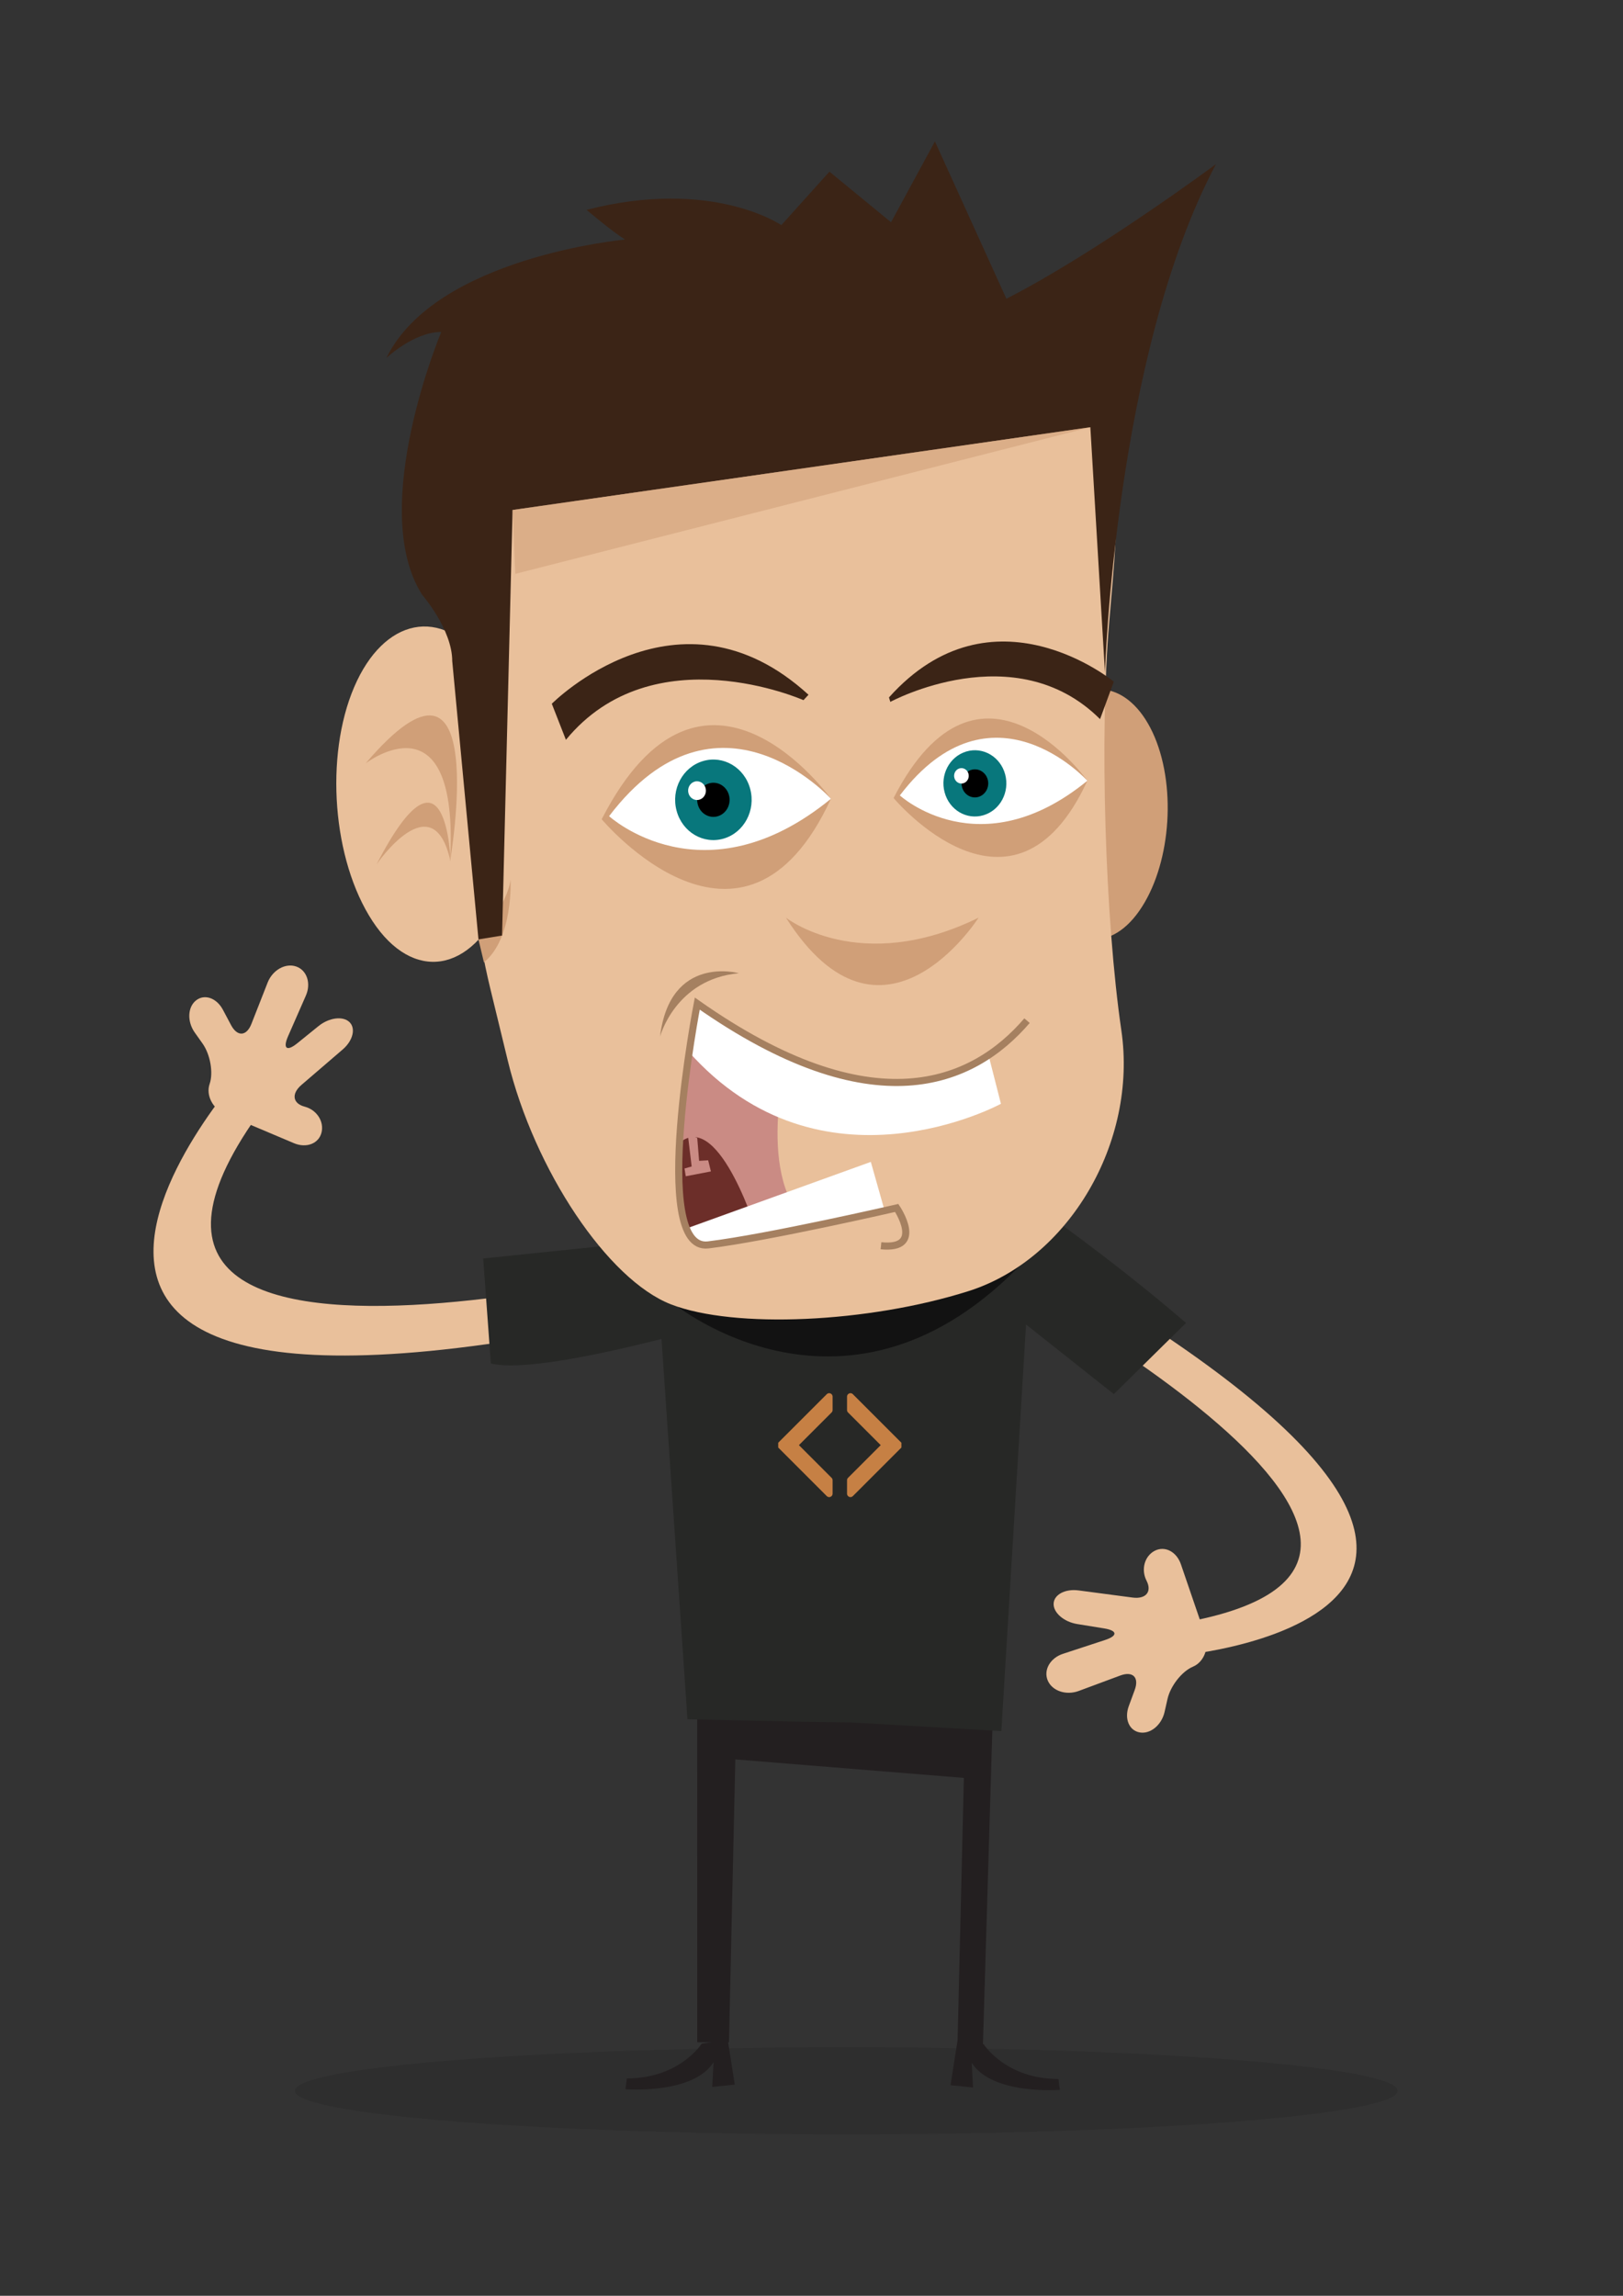 <?xml version="1.0" encoding="utf-8"?>
<!-- Generator: Adobe Illustrator 16.0.0, SVG Export Plug-In . SVG Version: 6.00 Build 0)  -->
<!DOCTYPE svg PUBLIC "-//W3C//DTD SVG 1.1//EN" "http://www.w3.org/Graphics/SVG/1.1/DTD/svg11.dtd">
<svg version="1.1" id="Layer_1" xmlns="http://www.w3.org/2000/svg" xmlns:xlink="http://www.w3.org/1999/xlink" x="0px" y="0px"
	 width="595.28px" height="841.89px" viewBox="0 0 595.28 841.89" enable-background="new 0 0 595.28 841.89" xml:space="preserve">
<rect x="0" y="0" width="595.28" height="841.89" fill="#333333" stroke="none"/>
<path opacity="0.1" d="M512.622,766.71c0,8.824-90.533,15.973-202.224,15.973c-111.695,0-202.229-7.148-202.229-15.973
	c0-8.825,90.534-15.96,202.229-15.96C422.089,750.75,512.622,757.885,512.622,766.71z"/>
<polygon fill="#231F20" points="255.708,625.141 364.395,620.052 360.517,749.777 351.206,748.925 353.522,651.971 269.702,645.189 
	267.371,748.925 255.727,748.925 "/>
<path fill="#231F20" d="M360.789,749.626c0,0,8.011,12.762,27.419,12.762l0.522,3.972c0,0-24.833,1.974-32.33-9.933l0.489,9.08
	l-8.258-0.851l2.586-16.446L360.789,749.626z"/>
<path fill="#231F20" d="M257.355,749.426c0,0-8.034,12.755-27.434,12.755l-0.528,3.96c0,0,24.839,1.988,32.332-9.919l-0.499,9.085
	l8.271-0.853l-2.585-16.448L257.355,749.426z"/>
<path fill="#E9C09B" d="M352.984,460.509c0,0,214.463,111.759,79.552,134.778l-0.762,11.919c0,0,190.588-16.199-77.105-160.618
	L352.984,460.509z"/>
<g>
	<path fill="#E9C09B" d="M442.006,599.578c1.6,4.675-0.403,9.896-4.449,11.603c-4.047,1.706-8.252,7.045-9.344,11.863l-1.07,4.729
		c-1.092,4.818-5.191,8.206-9.109,7.525c-3.917-0.68-5.726-5.029-4.019-9.666l2.171-5.896c1.707-4.637-0.686-7.022-5.316-5.301
		l-15.222,5.657c-4.631,1.722-9.746-0.01-11.366-3.847c-1.621-3.837,0.896-8.237,5.59-9.777l15.461-5.073
		c4.694-1.54,4.545-3.448-0.332-4.238l-9.906-1.606c-4.877-0.79-8.769-4.154-8.647-7.474c0.121-3.32,4.229-5.508,9.127-4.859
		l19.823,2.619c4.898,0.648,7.204-2.139,5.123-6.191c-2.081-4.054-0.748-8.975,2.961-10.936s8.053,0.26,9.652,4.935L442.006,599.578
		z"/>
</g>
<path fill="#272826" d="M375.088,438.998c0,0,29.86,20.253,59.915,46.135l-26.467,26.101l-36.563-28.969L375.088,438.998z"/>
<path fill="#E9C09B" d="M278.429,456.449c0,0-279.178,76.696-179.591-53.409l-9.052-11.068c0,0-153.976,169.466,198.474,78.065
	L278.429,456.449z"/>
<path fill="#272826" d="M285.66,478.951c0,0-84.548,26.417-105.622,21.033l-2.814-38.486l64.256-6.655l18.165-0.011L285.66,478.951z
	"/>
<g>
	<path fill="#E9C09B" d="M82.574,408.545c-4.551-1.925-7.111-6.893-5.689-11.04c1.422-4.146,0.245-10.836-2.616-14.864l-2.823-3.976
		c-2.861-4.028-2.656-9.342,0.457-11.809s7.554-0.913,9.869,3.453l2.958,5.575c2.315,4.365,5.687,4.173,7.492-0.427l5.939-15.133
		c1.805-4.6,6.511-7.257,10.457-5.904c3.946,1.353,5.551,6.162,3.567,10.687l-6.533,14.902c-1.984,4.525-0.465,5.685,3.376,2.576
		l7.803-6.314c3.841-3.108,8.943-3.769,11.336-1.468c2.394,2.301,1.287,6.818-2.461,10.039l-15.156,13.025
		c-3.748,3.221-3.207,6.8,1.202,7.954s7.186,5.428,6.172,9.497c-1.014,4.069-5.567,5.824-10.118,3.899L82.574,408.545z"/>
</g>
<polyline fill="#272826" points="294.681,631.402 252.139,630.458 238.454,429.846 380.031,424.786 367.275,634.809 
	312.056,631.634 "/>
<path fill="#121212" d="M247,477.98c0,0,64.105,52.792,128.753-15.624L247,477.98z"/>
<g>
	<path fill="#D09F78" d="M380.607,324.901c8.088,21.371,24.408,25.836,36.188,10.575c11.77-15.267,14.964-43.4,7.418-63.422
		c-7.576-20.027-23.487-25.442-35.791-11.547C376.105,274.402,372.48,303.546,380.607,324.901z"/>
	<path fill="#231F20" d="M208.074,221.528c0,0,71.646-42.587,90.905,10.824l-3.685,5.949
		C295.295,238.301,275.558,211.013,208.074,221.528z"/>
	<g>
		<path fill="#E9C09B" d="M406.8,228.562c-3.515,41.201-1.494,108.387,4.488,149.303l0.002,0.009
			c5.982,40.916-19.248,83.933-56.069,95.594s-85.914,13.849-109.095,4.86s-50.13-49.219-59.886-89.402l-6.429-26.478
			c-9.756-40.184-14.188-106.686-9.849-147.782s23.701-85.25,43.025-98.117c19.325-12.868,67.402-13.888,106.84-2.267
			s76.87,21.808,83.183,22.638c6.313,0.831,8.604,35.22,5.089,76.421L406.8,228.562z"/>
	</g>
	<path fill="#D09F78" d="M288.273,336.526c0,0,27.021,21.401,70.642,0C358.915,336.526,323.59,392.154,288.273,336.526z"/>
	<g>
		<path fill="#E9C09B" d="M184.613,330.03c-11.62,27.086-33.232,30.198-47.964,7.788c-14.713-22.409-17.603-60.467-6.752-85.851
			c10.865-25.377,31.989-29.844,47.476-9.154C192.867,263.481,196.267,302.958,184.613,330.03z"/>
		<path fill="#D09F78" d="M165.097,315.597c0,0,15.661-90.342-30.985-35.669C134.112,279.928,168.476,253.532,165.097,315.597z"/>
		<path fill="#D09F78" d="M165.249,315.915c0,0-1.239-49.184-27.115,1.032C138.134,316.947,158.852,286.652,165.249,315.915z"/>
	</g>
	<g>
		<path fill="#CA8B84" d="M288.787,386.736c0,0-12.395,47.398,8.783,62.657c0,0-37.514,9.156-41.835,6.366
			c0,0-5.946-2.726-6.635-19.037c0,0,1.148-52.967,6.643-68.69C255.743,368.031,280.71,387.311,288.787,386.736z"/>
		<path fill="#6C2E29" d="M278.003,453.06c0,0-13.807-45.438-28.306-34.35c0,0-2.987,39.953,10.031,37.806L278.003,453.06z"/>
		<path fill="#FFFFFF" d="M324.48,444.049l-5.082-17.975l-67.796,24.483c0,0,1.728,7.593,10.153,6.594L324.48,444.049z"/>
		<path fill="#A58060" d="M270.997,356.894c0,0-25.244-7.049-28.904,23.212C242.092,380.105,247.736,359.017,270.997,356.894z"/>
		<path fill="#FFFFFF" d="M362.635,387.187l4.484,17.584c0,0-65.873,35.892-114.712-19.31l3.335-17.43
			C255.743,368.031,314.354,418.113,362.635,387.187z"/>
		<path fill="none" stroke="#A58060" stroke-width="2.598" d="M323.128,456.828c16.229,1.655,5.763-13.862,5.763-13.862
			s-47.512,10.95-69.163,13.55c-21.681,2.587-3.985-88.484-3.985-88.484c64.391,45.261,101.041,29.463,120.944,6.252"/>
		<polygon fill="#CA8B84" points="252.228,415.574 253.686,427.759 251.066,428.501 251.524,431.346 260.745,429.572 
			259.742,425.491 256.417,425.689 255.733,417.32 		"/>
	</g>
	<path fill="#D09F78" d="M175.49,344.491c0,0,10.88-13.32,11.767-21.965c0,0,1.11,21.498-9.765,30.376L175.49,344.491z"/>
	<path fill="#D09F78" d="M304.763,292.921c0,0-46.658-65.467-84.076,7.501C220.687,300.422,272.639,362.63,304.763,292.921z"/>
	<path fill="#FFFFFF" d="M304.763,292.921c0,0-41.557-45.932-81.358,6.373C223.405,299.294,258.086,331.083,304.763,292.921z"/>
	<g>
		<defs>
			<path id="SVGID_1_" d="M313.653,292.937c0,0-50.583-55.91-99.031,7.757C214.623,300.693,256.841,339.389,313.653,292.937z"/>
		</defs>
		<clipPath id="SVGID_2_">
			<use xlink:href="#SVGID_1_"  overflow="visible"/>
		</clipPath>
		<path clip-path="url(#SVGID_2_)" fill="#08777C" d="M248.161,297.313c-2.118-7.844,2.215-15.994,9.686-18.219
			c7.449-2.218,15.195,2.351,17.304,10.191c2.11,7.851-2.226,16.005-9.686,18.222C258.006,309.728,250.259,305.161,248.161,297.313z
			"/>
		<path clip-path="url(#SVGID_2_)" d="M255.933,295.002c-0.9-3.326,0.939-6.781,4.105-7.723c3.159-0.941,6.445,0.995,7.337,4.319
			c0.894,3.33-0.944,6.786-4.107,7.727C260.11,300.266,256.823,298.33,255.933,295.002z"/>
		<path clip-path="url(#SVGID_2_)" fill="#FFFFFF" d="M252.513,290.869c-0.495-1.824,0.515-3.721,2.253-4.239
			c1.732-0.515,3.538,0.547,4.026,2.371c0.494,1.827-0.518,3.725-2.254,4.241C254.804,293.758,253.001,292.696,252.513,290.869z"/>
	</g>
	<path fill="#D09F78" d="M398.815,286.304c0,0-39.438-55.337-71.068,6.343C327.747,292.647,371.664,345.232,398.815,286.304z"/>
	<path fill="#FFFFFF" d="M398.815,286.304c0,0-35.127-38.824-68.77,5.384C330.046,291.688,359.365,318.561,398.815,286.304z"/>
	<path fill="#3B2416" d="M207.563,271.302l-5.172-13.226c0,0,46.451-46.904,94.152-3.303l-1.844,1.981
		C294.698,256.755,239.574,232.324,207.563,271.302z"/>
	<path fill="#3B2416" d="M403.474,263.712l5.055-13.748c0,0-44.447-36.67-82.471,5.788l0.493,1.636
		C326.551,257.388,372.283,232.633,403.474,263.712z"/>
	<g>
		<defs>
			<path id="SVGID_3_" d="M400.348,286.972c0,0-41.614-45.998-81.473,6.381C318.875,293.353,353.608,325.188,400.348,286.972z"/>
		</defs>
		<clipPath id="SVGID_4_">
			<use xlink:href="#SVGID_3_"  overflow="visible"/>
		</clipPath>
		<path clip-path="url(#SVGID_4_)" fill="#08777C" d="M346.466,290.57c-1.743-6.452,1.822-13.157,7.969-14.988
			c6.128-1.824,12.501,1.935,14.235,8.386c1.738,6.458-1.829,13.166-7.969,14.989C354.566,300.784,348.193,297.027,346.466,290.57z"
			/>
		<path clip-path="url(#SVGID_4_)" d="M352.859,288.669c-0.738-2.735,0.773-5.579,3.381-6.353c2.6-0.775,5.297,0.818,6.035,3.552
			c0.735,2.74-0.778,5.583-3.38,6.357C356.296,293,353.594,291.407,352.859,288.669z"/>
		<path clip-path="url(#SVGID_4_)" fill="#FFFFFF" d="M350.044,285.269c-0.404-1.5,0.428-3.062,1.856-3.486
			c1.425-0.425,2.908,0.451,3.313,1.95c0.404,1.504-0.427,3.066-1.854,3.49C351.93,287.648,350.45,286.773,350.044,285.269z"/>
	</g>
	<path fill="#3B2416" d="M175.49,344.491l8.656-1.417l3.855-156.054l211.912-30.35l5.366,89.991c0,0,3.52-116.458,40.714-186.475
		c0,0-43.678,32.427-76.873,49.366l-26.209-57.696L326.816,81.5l-22.596-18.551l-17.642,19.611c0,0-25.362-17.455-71.434-5.603
		c0,0,9.07,7.719,14.098,10.895c0,0-69.406,6.353-87.515,43.409c0,0,10.061-9.529,20.119-9.529c0,0-27.158,64.583-7.041,96.343
		c0,0,11.065,12.705,11.065,24.352L175.49,344.491z"/>
</g>
<polyline opacity="0.55" fill="#D09F78" points="189.046,210.425 399.913,156.67 188.001,187.021 189.046,212.212 "/>
<g>
	<path fill="#C68044" d="M330.62,529.071l-17.816-17.815c-0.243-0.243-0.56-0.363-0.873-0.363c-0.318,0-0.634,0.12-0.876,0.363
		l-0.021,0.021c-0.231,0.231-0.363,0.547-0.363,0.874v4.931c0,0.327,0.132,0.642,0.363,0.874l11.99,11.99l-11.99,11.992
		c-0.231,0.231-0.363,0.547-0.363,0.872v4.934c0,0.324,0.132,0.641,0.363,0.872l0.021,0.021c0.23,0.232,0.547,0.363,0.876,0.363
		c0.326,0,0.64-0.131,0.873-0.363l17.817-17.816"/>
	<path fill="#C68044" d="M285.429,529.071l17.817-17.815c0.239-0.243,0.557-0.363,0.873-0.363c0.315,0,0.634,0.12,0.876,0.363
		l0.021,0.021c0.231,0.231,0.361,0.547,0.361,0.874v4.931c0,0.327-0.13,0.642-0.361,0.874l-11.99,11.99l11.99,11.992
		c0.231,0.231,0.361,0.547,0.361,0.872v4.934c0,0.324-0.13,0.641-0.361,0.872l-0.021,0.021c-0.232,0.232-0.547,0.363-0.876,0.363
		c-0.328,0-0.642-0.131-0.875-0.363l-17.815-17.816"/>
</g>
</svg>
